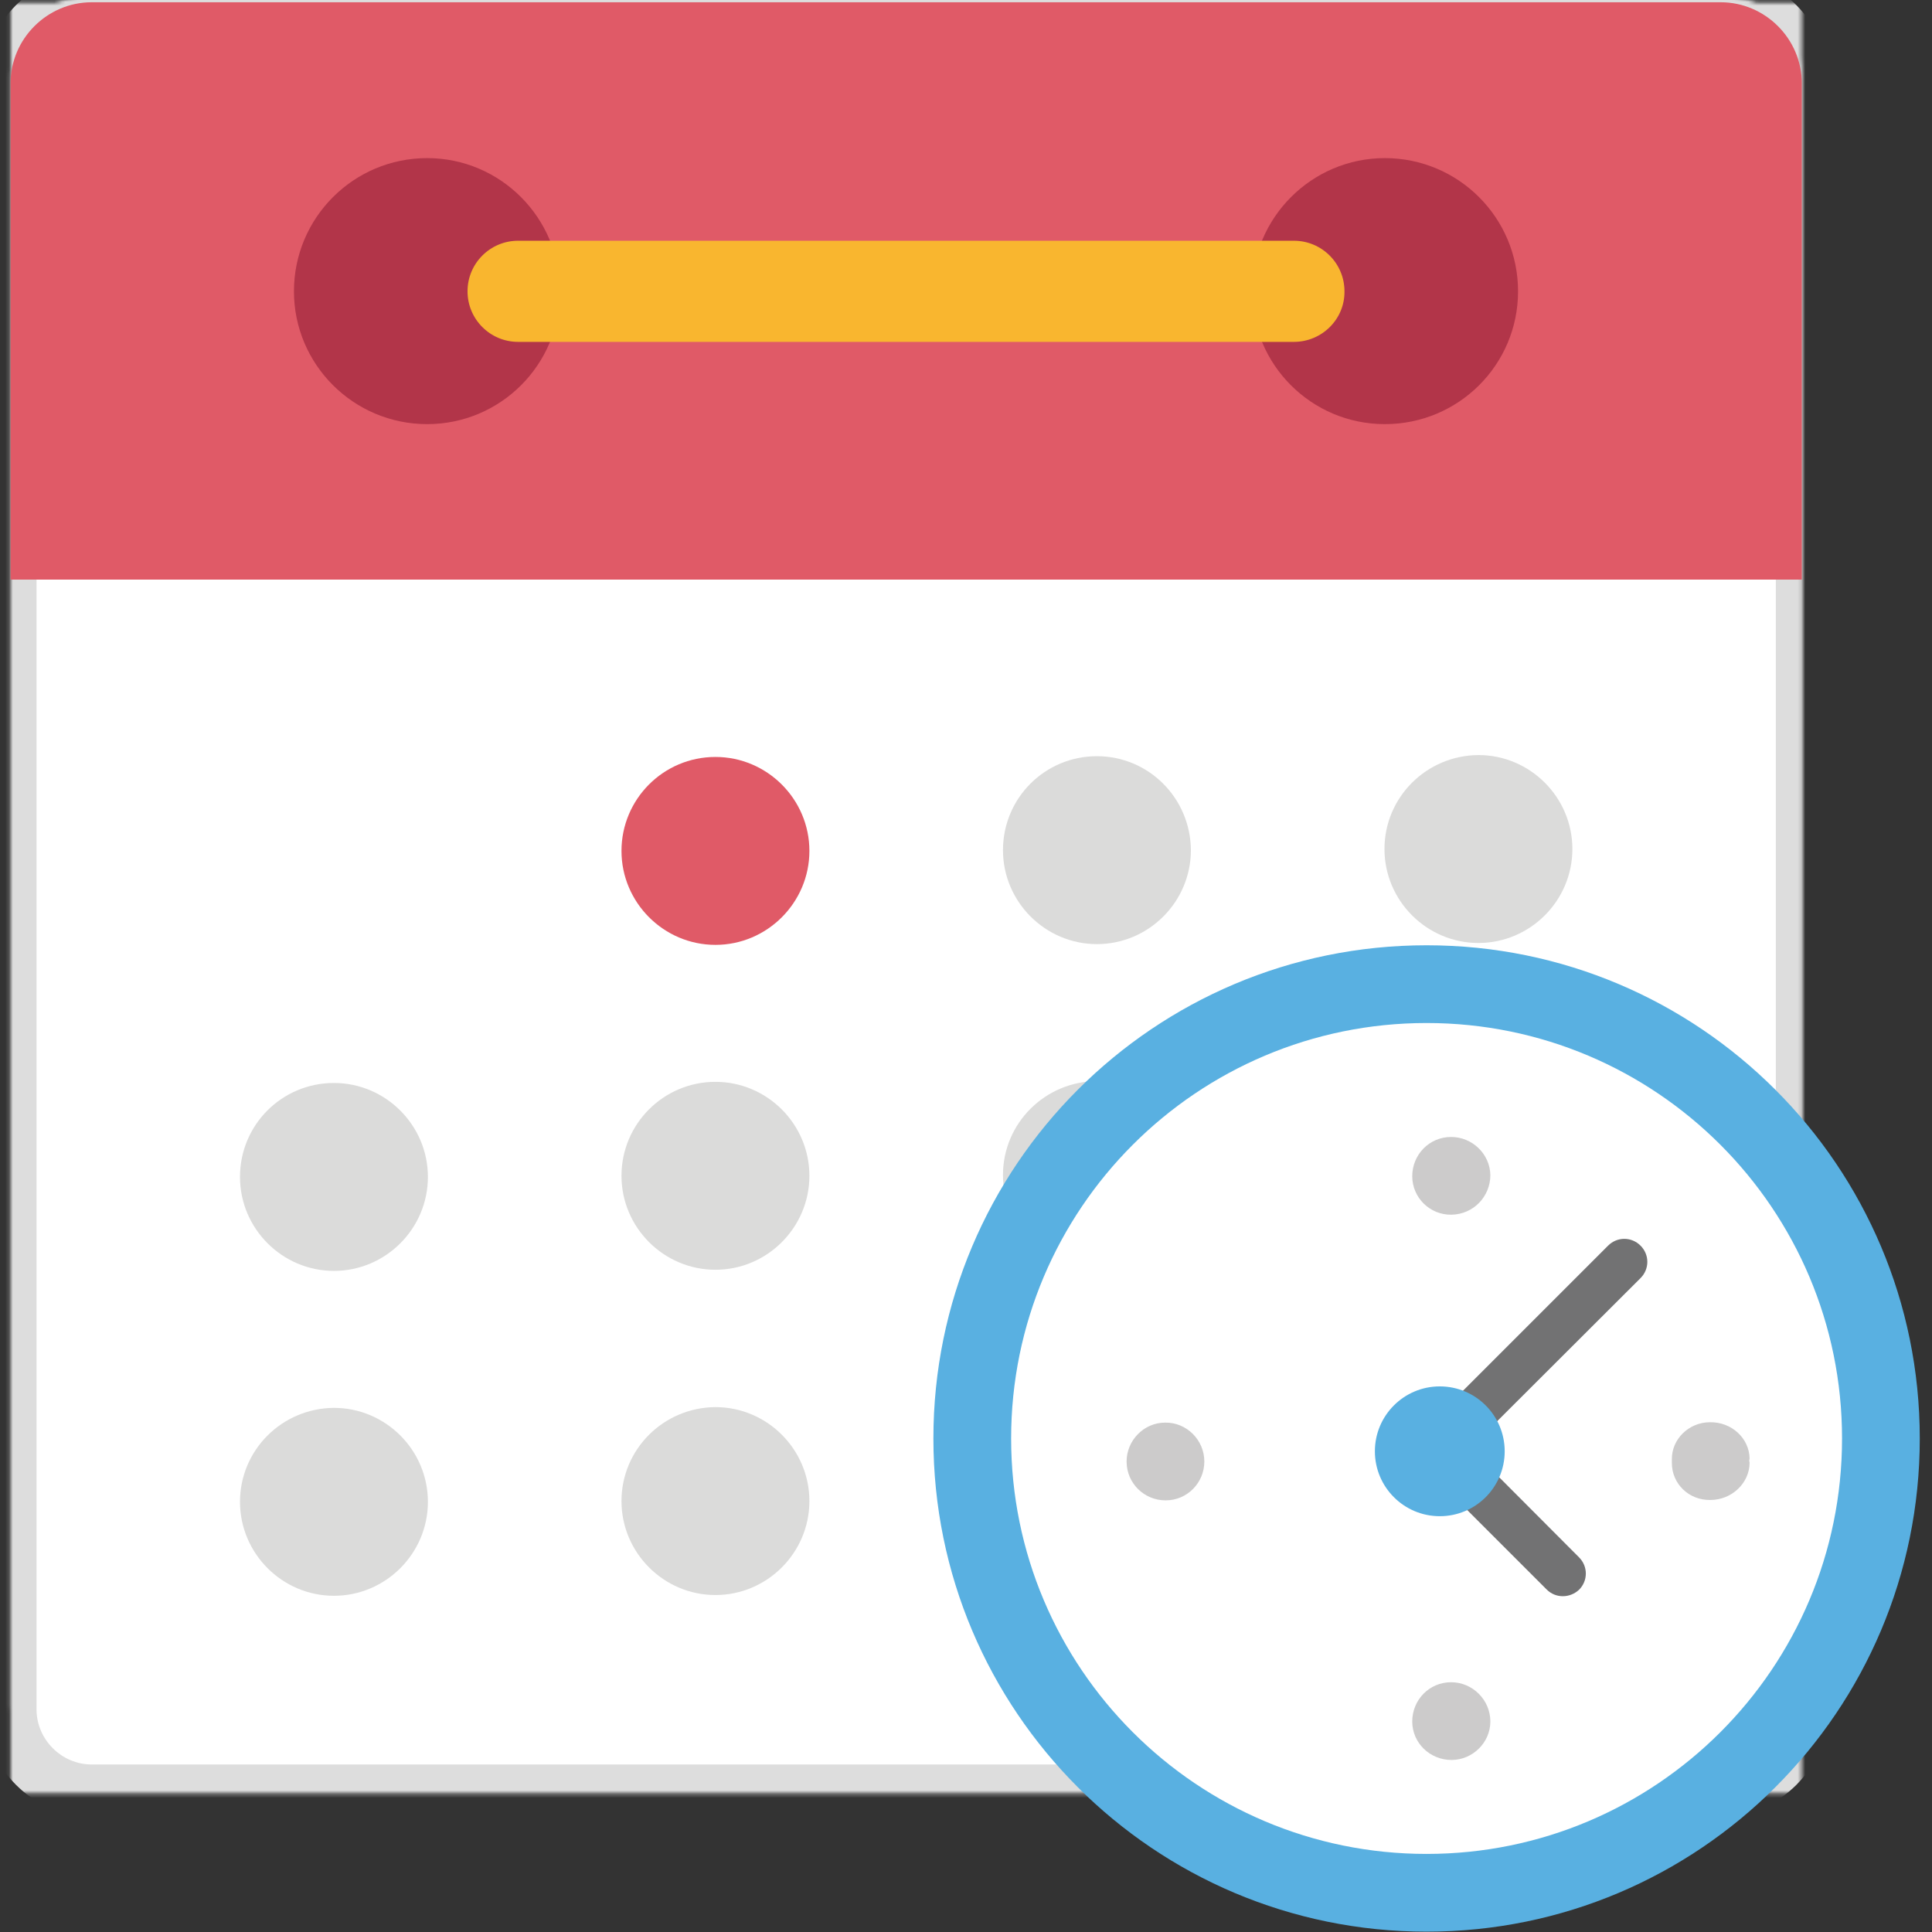 <?xml version="1.0" encoding="utf-8"?>
<!-- Generator: Adobe Illustrator 19.1.0, SVG Export Plug-In . SVG Version: 6.00 Build 0)  -->
<svg version="1.1" id="Layer_1" xmlns="http://www.w3.org/2000/svg" xmlns:xlink="http://www.w3.org/1999/xlink" x="0px" y="0px"
	 viewBox="-309 -127.5 512 512" style="enable-background:new -309 -127.5 512 512;" xml:space="preserve">
<rect x="-309" y="-127.5" width="512" height="512" fill="#333333" stroke="none"/>
<title>Reminder</title>
<desc>Created with Sketch.</desc>
<g id="Page-1">
	<g id="Recurring-Invoice-Promotional" transform="translate(-683, -49)">
		<g id="Reminder" transform="translate(683, 49)">
			<g id="Group-3" transform="translate(0, 0.183)">
				<g id="Clip-2">
				</g>
				<defs>
					<filter id="Adobe_OpacityMaskFilter" filterUnits="userSpaceOnUse" x="-313.1" y="-134.7" width="488.5" height="488.4">
						<feColorMatrix  type="matrix" values="1 0 0 0 0  0 1 0 0 0  0 0 1 0 0  0 0 0 1 0"/>
					</filter>
				</defs>
				<mask maskUnits="userSpaceOnUse" x="-313.1" y="-134.7" width="488.5" height="488.4" id="mask-4">
					<g style="filter:url(#Adobe_OpacityMaskFilter);">
						<path id="path-3" style="fill:#FFFFFF;" d="M168.5,324.1c0,11.8-9.7,21.5-21.5,21.5h-431.7c-11.8,0-21.5-9.7-21.5-21.5v-431.6
							c0-11.8,9.7-21.5,21.5-21.5H147c11.8,0,21.5,9.7,21.5,21.5V324.1z"/>
					</g>
					<g>
						<polygon id="path-1" style="fill:#FFFFFF;" points="168.5,-127 -306.2,-127 -306.2,347.6 168.5,347.6 						"/>
					</g>
				</mask>
				<g id="Fill-1" style="mask:url(#mask-4);">
					<g>
						<path id="path-3_1_" style="fill:#FFFFFF;stroke:#DDDDDD;stroke-width:13.759;" d="M168.5,325.3c0,11.8-9.7,21.5-21.5,21.5h-431.7c-11.8,0-21.5-9.7-21.5-21.5v-431.6
							c0-11.8,9.7-21.5,21.5-21.5H147c11.8,0,21.5,9.7,21.5,21.5V325.3z"/>
					</g>
				</g>
			</g>
			<path id="Fill-4" style="fill:#E05A67;" d="M147-126.9h-431.7c-11.8,0-21.5,9.7-21.5,21.5V26.1h474.7v-131.5
				C168.5-117.2,158.8-126.9,147-126.9"/>
			<path id="Fill-6" style="fill:#B23549;" d="M-160.6-50.3c0,19.5-15.8,35.2-35.2,35.2c-19.5,0-35.3-15.8-35.3-35.2
				c0-19.5,15.8-35.3,35.3-35.3C-176.4-85.6-160.6-69.8-160.6-50.3"/>
			<path id="Fill-8" style="fill:#B23549;" d="M93.3-50.3c0,19.5-15.8,35.2-35.3,35.2c-19.5,0-35.2-15.8-35.2-35.2c0-19.5,15.8-35.3,35.2-35.3
				C77.5-85.6,93.3-69.8,93.3-50.3"/>
			<path id="Fill-10" style="fill:#F9B62F;" d="M33.9-36.9h-205.6c-7.4,0-13.4-6-13.4-13.4c0-7.4,6-13.4,13.4-13.4H33.9
				c7.4,0,13.4,6,13.4,13.4C47.4-42.9,41.3-36.9,33.9-36.9"/>
			<path id="Fill-12" style="fill:#E05A67;" d="M-144.3,98c0,13.7,11.2,24.9,24.9,24.9l0,0c13.7,0,24.9-11.2,24.9-24.9l0,0
				c0-13.7-11.2-24.9-24.9-24.9l0,0C-133.2,73.1-144.3,84.3-144.3,98L-144.3,98z"/>
			<path id="Fill-14" style="fill:#DBDBDA;" d="M-43.2,97.8c0,13.7,11.2,24.9,24.9,24.9l0,0c13.7,0,24.9-11.2,24.9-24.9l0,0
				C6.5,84-4.6,72.9-18.3,72.9l0,0C-32.1,72.9-43.2,84-43.2,97.8L-43.2,97.8z"/>
			<path id="Fill-15" style="fill:#DBDBDA;" d="M57.9,97.5c0,13.7,11.2,24.9,24.9,24.9l0,0c13.7,0,24.9-11.2,24.9-24.9l0,0
				c0-13.7-11.2-24.9-24.9-24.9l0,0C69,72.7,57.9,83.8,57.9,97.5L57.9,97.5z"/>
			<path id="Fill-16" style="fill:#DBDBDA;" d="M-245.4,184.4c0,13.7,11.2,24.9,24.9,24.9l0,0c13.7,0,24.9-11.2,24.9-24.9l0,0
				c0-13.7-11.2-24.9-24.9-24.9l0,0C-234.3,159.5-245.4,170.6-245.4,184.4L-245.4,184.4z"/>
			<path id="Fill-17" style="fill:#DBDBDA;" d="M-144.3,184.1c0,13.7,11.2,24.9,24.9,24.9l0,0c13.7,0,24.9-11.2,24.9-24.9l0,0
				c0-13.7-11.2-24.9-24.9-24.9l0,0C-133.2,159.2-144.3,170.4-144.3,184.1L-144.3,184.1z"/>
			<path id="Fill-18" style="fill:#DBDBDA;" d="M-43.2,183.9c0,13.7,11.2,24.9,24.9,24.9l0,0c13.7,0,24.9-11.2,24.9-24.9l0,0
				c0-13.7-11.2-24.9-24.9-24.9l0,0C-32.1,159.1-43.2,170.2-43.2,183.9L-43.2,183.9z"/>
			<polygon id="Fill-19" style="fill:#DBDBDA;" points="57.9,208.6 107.6,208.6 107.6,158.9 57.9,158.9 			"/>
			<path id="Fill-20" style="fill:#DBDBDA;" d="M-245.4,270.5c0,13.7,11.2,24.9,24.9,24.9l0,0c13.7,0,24.9-11.2,24.9-24.9l0,0
				c0-13.7-11.2-24.9-24.9-24.9l0,0C-234.3,245.7-245.4,256.8-245.4,270.5L-245.4,270.5z"/>
			<path id="Fill-21" style="fill:#DBDBDA;" d="M-144.3,270.3c0,13.7,11.2,24.9,24.9,24.9l0,0c13.7,0,24.9-11.2,24.9-24.9l0,0
				c0-13.7-11.2-24.9-24.9-24.9l0,0C-133.2,245.5-144.3,256.6-144.3,270.3L-144.3,270.3z"/>
			<polygon id="Fill-22" style="fill:#DBDBDA;" points="-43.2,295 6.5,295 6.5,245.2 -43.2,245.2 			"/>
			<polygon id="Fill-23" style="fill:#DBDBDA;" points="57.9,294.8 107.6,294.8 107.6,245 57.9,245 			"/>
			<g id="Group" transform="translate(32.559, 33.609)">
				<path id="Fill-25" style="fill:#59B0E1;" d="M167.2,220.1c0,72.2-58.5,130.7-130.7,130.7c-72.2,0-130.7-58.5-130.7-130.7
					c0-72.2,58.5-130.7,130.7-130.7C108.7,89.4,167.2,147.9,167.2,220.1"/>
				<path id="Fill-26" style="fill:#FFFFFF;" d="M146.6,220.1c0,60.8-49.3,110.1-110.1,110.1c-60.8,0-110.1-49.3-110.1-110.1
					c0-60.8,49.3-110.1,110.1-110.1C97.3,110,146.6,159.3,146.6,220.1"/>
				<path id="Fill-27" style="fill:#CCCBCB;" d="M32.7,150.6c0-5.7,4.5-10.4,10.3-10.4c5.6,0,10.3,4.5,10.4,10.1c0,5.7-4.5,10.4-10.3,10.5
					C37.4,160.9,32.7,156.3,32.7,150.6L32.7,150.6z M-43,222.8L-43,222.8L-43,222.8L-43,222.8z M101.5,226.6v-0.5v-0.4
					c-0.1-5.4,4.5-9.9,10.1-9.9c5.7-0.1,10.4,4.2,10.5,9.6c0,0.2-0.1,0.4-0.1,0.6c0,0.1,0.1,0.4,0.1,0.5c0,5.4-4.7,9.9-10.4,9.9
					C106,236.5,101.5,232.1,101.5,226.6L101.5,226.6z M-43,226.2c0-5.6,4.6-10.3,10.2-10.3c5.7-0.1,10.4,4.6,10.4,10.3
					c0,5.7-4.6,10.3-10.2,10.3h-0.1C-38.3,236.5-43,232-43,226.2L-43,226.2z M32.7,295.1c0-5.7,4.5-10.4,10.3-10.4
					c5.7,0,10.4,4.7,10.4,10.4c0,5.6-4.7,10.2-10.3,10.2C37.4,305.3,32.7,300.8,32.7,295.1L32.7,295.1z"/>
				<path id="Fill-28" style="fill:#727273;" d="M35.8,232.5c-1.6,0-3.1-0.6-4.3-1.8c-2.4-2.4-2.4-6.2,0-8.6L84.6,169c2.4-2.4,6.2-2.4,8.6,0
					c2.4,2.4,2.4,6.2,0,8.6l-53.2,53.1C38.9,231.9,37.3,232.5,35.8,232.5"/>
				<path id="Fill-29" style="fill:#727273;" d="M72.6,261.9c-1.6,0-3.1-0.6-4.3-1.8l-36.8-36.8c-2.4-2.4-2.4-6.2,0-8.6
					c2.4-2.4,6.2-2.4,8.6,0l36.8,36.9c2.4,2.4,2.4,6.2,0,8.6C75.7,261.3,74.2,261.9,72.6,261.9"/>
				<circle id="Oval-2" style="fill:#59B0E1;" cx="40" cy="223.5" r="17.2"/>
			</g>
		</g>
	</g>
</g>
</svg>
